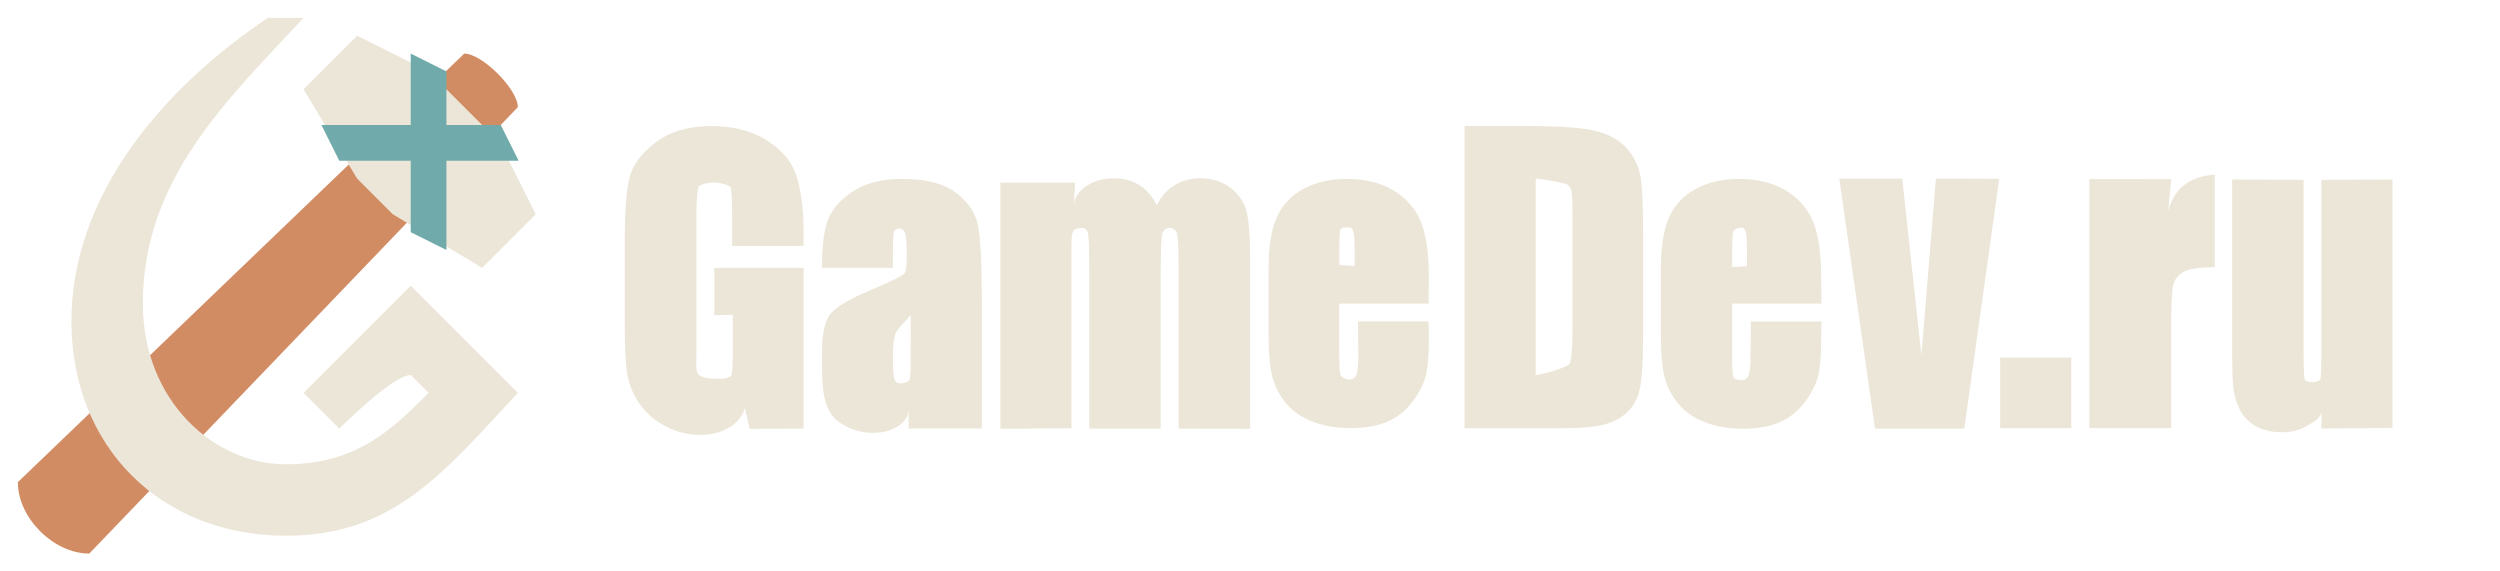 <?xml version="1.0" encoding="UTF-8" standalone="no"?>
<!-- Created with Inkscape (http://www.inkscape.org/) -->
<svg xmlns:dc="http://purl.org/dc/elements/1.1/" xmlns:cc="http://creativecommons.org/ns#" xmlns:rdf="http://www.w3.org/1999/02/22-rdf-syntax-ns#" xmlns:svg="http://www.w3.org/2000/svg" xmlns="http://www.w3.org/2000/svg" xmlns:sodipodi="http://sodipodi.sourceforge.net/DTD/sodipodi-0.dtd" xmlns:inkscape="http://www.inkscape.org/namespaces/inkscape" version="1.1" width="140" height="32" id="svg2985" inkscape:version="0.91 r13725" sodipodi:docname="gamedev_full1.svg">
  <sodipodi:namedview pagecolor="#ffffff" bordercolor="#666666" borderopacity="1" objecttolerance="10" gridtolerance="10" guidetolerance="10" inkscape:pageopacity="0" inkscape:pageshadow="2" inkscape:window-width="1258" inkscape:window-height="726" id="namedview3440" showgrid="false" inkscape:zoom="9.3" inkscape:cx="70" inkscape:cy="16" inkscape:window-x="0" inkscape:window-y="0" inkscape:window-maximized="0" inkscape:current-layer="svg2985"/>
  <defs id="defs2989"/>
  <g transform="translate(0,-1668)" id="layer3" style="display:inline">
    <path d="m 1,1695 25,-24 c 1,0 3,2 3,3 l -24,25 c -2,0 -4,-1.993 -4,-4 z" id="path3811" style="fill:#d28c64;fill-opacity:1;stroke:none;display:inline"/>
  </g>
  <g transform="translate(0,-1668)" id="layer2" style="display:inline">
    <path d="m 16,1698 c -7,0 -12,-5 -12,-12 0,-7 5.014,-12.983 11,-17 l 2,0 c -4.225,4.548 -9,9 -9,16 0,5.457 4,9 8,9 4,0 6,-2 8,-4 l -1,-1 c -1,0 -4,3 -4,3 l -2,-2 6,-6 6,6 c -4.225,4.548 -7,8 -13,8 z" id="path3807" style="fill:#ece6d8;fill-opacity:1;stroke:none"/>
  </g>
  <g transform="translate(12.375,-1678.375)" id="layer4" style="display:inline">
    <path d="m 4.625,1683.375 3,-3 4,2 4,4 2,4 -3,3 -5,-3 -2,-2 z" id="path3809" style="fill:#ece6d8;fill-opacity:1;stroke:none;display:inline"/>
  </g>
  <path d="m 18,7 c 9,0 10.042,0 10.042,0 l 1,2 L 19,9 z" id="path3082" style="fill:#70aaaa;fill-opacity:1;stroke:none"/>
  <path d="M 25,4 25,14 23,13 23,3 z" id="path3082-1" style="fill:#70aaaa;fill-opacity:1;stroke:none"/>
  <g transform="translate(0.25,-0.25)" id="text3015" style="line-height:200%;fill:#ece6d8;fill-opacity:1;stroke:none;">
    <path d="m 44.75,14.025 -4,0 0,-1.675 c 0,-0.904 -0.029,-1.445 -0.088,-1.622 -0.209,-0.177 -0.773,-0.266 -0.957,-0.266 -0.156,1.4e-5 -0.763,0.1 -0.829,0.247 C 38.808,10.855 38.75,11.452 38.75,12.25 l 0,7.777 c 0,0.705 -0.056,1.033 0.128,1.217 0.268,0.198 0.684,0.208 0.856,0.208 0.199,3e-6 0.758,0.076 0.967,-0.178 0.084,-0.204 0.084,-0.949 0.084,-1.679 l 0,-1.718 -1.034,0.025 0,-2.653 5,0 0,9 -3.018,0.014 -0.271,-1.161 c -0.133,0.461 -0.429,0.826 -0.889,1.096 -0.459,0.27 -0.998,0.405 -1.618,0.405 -0.731,0 -1.414,-0.181 -2.048,-0.544 -0.634,-0.363 -1.115,-0.811 -1.442,-1.343 -0.327,-0.533 -0.531,-1.084 -0.61,-1.654 -0.08,-0.57 -0.119,-1.423 -0.119,-2.558 l 0,-4.814 c -10e-7,-1.567 0.084,-2.715 0.253,-3.444 0.169,-0.728 0.658,-1.4 1.467,-2.014 0.81,-0.614 1.851,-0.922 3.123,-0.922 1.243,1.69e-5 2.281,0.266 3.113,0.799 0.832,0.533 1.374,1.165 1.626,1.895 C 44.568,10.736 44.75,11.774 44.75,13.12 z" id="path3020" style="line-height:200%"/>
    <path d="m 49.75,15.25 -3.97,0 0.003,-0.266 c 0.01,-1.057 0.117,-1.88 0.351,-2.471 0.234,-0.59 0.704,-1.112 1.411,-1.565 0.706,-0.453 1.613,-0.68 2.719,-0.68 1.325,1.3e-5 2.332,0.258 3.022,0.775 0.69,0.516 1.104,1.146 1.242,1.889 0.138,0.743 0.207,2.217 0.207,4.423 l 0,6.895 -4.101,0 0,-1.185 c 0.017,0.433 -0.173,0.779 -0.571,1.038 -0.398,0.259 -0.871,0.388 -1.419,0.388 -0.711,0 -1.366,-0.215 -1.964,-0.646 -0.598,-0.431 -0.897,-1.355 -0.897,-2.773 l 0,-1.094 c -10e-7,-1.047 0.159,-1.767 0.478,-2.159 0.318,-0.392 1.077,-0.837 2.276,-1.335 1.19,-0.5 1.82,-0.822 1.89,-0.966 0.07,-0.143 0.104,-0.478 0.104,-1.005 -5e-6,-0.663 -0.037,-1.075 -0.11,-1.234 -0.073,-0.159 -0.176,-0.239 -0.307,-0.239 -0.158,1.1e-5 -0.257,0.059 -0.299,0.177 -0.042,0.118 -0.062,0.54 -0.062,1.265 z m 1,2.636 c -0.346,0.42 -0.781,0.798 -0.868,1.086 -0.087,0.288 -0.13,0.726 -0.13,1.316 -5e-6,0.666 0.03,1.071 0.091,1.215 0.061,0.145 0.169,0.217 0.326,0.217 0.145,2e-6 0.461,-0.077 0.508,-0.182 0.048,-0.105 0.072,-0.476 0.072,-1.115 z" id="path3022" style="line-height:200%"/>
    <path d="m 59.952,10.477 -0.066,1.269 c 0.048,-0.462 0.293,-0.83 0.734,-1.102 0.441,-0.273 0.943,-0.409 1.503,-0.409 1.097,1.4e-5 1.901,0.504 2.41,1.512 0.214,-0.467 0.537,-0.835 0.968,-1.106 0.431,-0.27 0.913,-0.406 1.444,-0.406 0.695,1.4e-5 1.273,0.183 1.735,0.549 0.461,0.366 0.756,0.81 0.884,1.331 0.128,0.522 0.192,1.334 0.192,2.438 l 0,9.709 L 65.75,24.25 l 0,-8.923 c 0,-1.12 -0.029,-1.788 -0.086,-2.002 -0.057,-0.214 -0.27,-0.31 -0.424,-0.31 -0.163,1.1e-5 -0.337,0.094 -0.399,0.304 -0.061,0.211 -0.081,0.88 -0.092,2.008 l 0,8.923 -4,0 0,-8.701 c 0,-1.287 -0.023,-2.032 -0.07,-2.238 -0.047,-0.205 -0.2,-0.296 -0.355,-0.296 -0.105,1.1e-5 -0.336,0.023 -0.419,0.119 -0.083,0.096 -0.13,0.225 -0.14,0.387 -0.01,0.162 -0.015,0.574 -0.015,1.238 l 0,9.477 -3.978,0.025 0,-13.784 z" id="path3024" style="line-height:200%"/>
    <path d="m 79.75,17.25 -5,0 0,3 c 0,0.565 0.027,0.906 0.082,1.023 0.055,0.117 0.339,0.233 0.478,0.233 0.189,2e-6 0.321,-0.087 0.394,-0.261 0.073,-0.174 0.11,-0.572 0.11,-1.195 L 75.799,18.25 l 3.951,0 0.015,1.042 c -10e-6,0.82 -0.05,1.457 -0.15,1.911 -0.1,0.454 -0.335,0.941 -0.706,1.462 -0.371,0.521 -0.84,0.911 -1.408,1.171 -0.568,0.26 -1.273,0.39 -2.117,0.39 -0.816,0 -1.541,-0.127 -2.174,-0.382 -0.633,-0.255 -1.127,-0.607 -1.482,-1.056 -0.355,-0.449 -0.6,-0.938 -0.735,-1.469 -0.135,-0.53 -0.202,-1.291 -0.202,-2.282 l 0,-3.815 c 0,-1.17 0.152,-2.103 0.456,-2.797 0.304,-0.694 0.804,-1.227 1.499,-1.599 0.695,-0.371 1.488,-0.557 2.379,-0.557 1.085,1.3e-5 1.986,0.224 2.703,0.67 0.717,0.447 1.219,1.037 1.506,1.769 0.287,0.732 0.43,1.744 0.43,3.036 z m -4.138,-2.102 0,-0.755 c -5e-6,-0.648 -0.025,-1.044 -0.074,-1.189 -0.05,-0.145 -0.128,-0.217 -0.235,-0.217 -0.162,1.1e-5 -0.45,-0.002 -0.491,0.11 -0.041,0.111 -0.061,0.524 -0.061,1.239 l 0,0.755 z" id="path3026" style="line-height:200%"/>
    <path d="m 81.763,7.303 3.308,0 c 2.006,1.68e-5 3.379,0.1 4.119,0.301 0.74,0.2 1.306,0.534 1.698,0.999 0.392,0.466 0.636,0.977 0.731,1.533 0.095,0.556 0.143,1.622 0.143,3.198 l 0,5.782 c -1.2e-5,1.496 -0.071,2.51 -0.213,3.04 -0.142,0.53 -0.395,0.95 -0.759,1.258 -0.364,0.308 -0.803,0.521 -1.317,0.639 -0.514,0.118 -1.275,0.176 -2.283,0.176 l -5.426,0 z M 85.75,10.25 l 0,11 c 0.36,4e-6 1.787,-0.435 1.896,-0.631 0.108,-0.196 0.162,-0.827 0.162,-1.895 l 0,-6.414 c 0,-0.727 -0.019,-1.18 -0.058,-1.358 -0.039,-0.178 -0.118,-0.303 -0.239,-0.376 C 87.391,10.504 86.008,10.25 85.75,10.25 z" id="path3028" style="line-height:200%"/>
    <path d="m 101.75,17.25 -5,0 0,3.125 c 0,0.566 0.027,0.908 0.082,1.025 0.055,0.118 0.306,0.133 0.446,0.133 0.189,2e-6 0.321,-0.087 0.394,-0.261 0.073,-0.174 0.11,-0.573 0.11,-1.197 l 0.018,-1.824 3.951,0 -0.018,1.063 c -10e-6,0.822 -0.05,1.461 -0.15,1.915 -0.1,0.455 -0.335,0.943 -0.706,1.465 -0.371,0.522 -0.84,0.913 -1.408,1.173 -0.568,0.26 -1.273,0.391 -2.117,0.391 -0.816,0 -1.541,-0.128 -2.174,-0.383 -0.633,-0.256 -1.127,-0.608 -1.482,-1.058 C 93.341,22.366 93.096,21.876 92.961,21.344 92.827,20.812 92.76,20.05 92.76,19.057 l 0,-3.824 c -10e-7,-1.173 0.152,-2.108 0.456,-2.804 0.304,-0.696 0.804,-1.23 1.499,-1.602 0.695,-0.372 1.488,-0.558 2.379,-0.558 1.085,1.3e-5 1.986,0.224 2.703,0.672 0.717,0.448 1.219,1.039 1.506,1.773 0.287,0.734 0.43,1.748 0.43,3.043 z m -4.171,-2.091 0,-0.756 c -6e-6,-0.65 -0.025,-1.047 -0.074,-1.192 -0.05,-0.145 -0.128,-0.217 -0.235,-0.217 -0.162,1.1e-5 -0.417,0.1 -0.458,0.211 -0.041,0.111 -0.061,0.525 -0.061,1.242 l 0,0.756 z" id="path3030" style="line-height:200%"/>
    <path d="M 111.706,10.265 109.75,24.25 l -5,0 -2,-14 3.526,0 1.072,9.897 0.813,-9.897 z" id="path3032" style="line-height:200%"/>
    <path d="m 115.742,20.278 0,3.95 -3.983,0 0,-3.95 z" id="path3034" style="line-height:200%"/>
    <path d="m 121.334,10.28 -0.163,1.774 c 0.342,-1.263 1.209,-1.936 2.603,-2.019 l 0,5.178 c -0.864,10e-6 -1.45,0.089 -1.758,0.266 -0.308,0.177 -0.499,0.43 -0.572,0.756 -0.073,0.327 -0.11,1.14 -0.11,2.441 l 0,5.551 -4.58,0 0,-13.948 z" id="path3036" style="line-height:200%"/>
    <path d="m 133.728,10.299 0,13.915 -3.978,0.036 0,-1 c -0.02,0.418 -0.385,0.594 -0.793,0.839 -0.408,0.246 -0.876,0.368 -1.406,0.368 -0.599,0 -1.098,-0.118 -1.499,-0.354 -0.401,-0.236 -0.696,-0.549 -0.885,-0.937 -0.189,-0.389 -0.306,-0.784 -0.35,-1.185 -0.044,-0.402 -0.067,-1.191 -0.067,-2.369 l 0,-9.313 4,0.025 0,9.394 c 0,1.039 0.02,1.626 0.059,1.759 0.04,0.134 0.268,0.175 0.425,0.175 0.169,2e-6 0.423,-0.047 0.46,-0.191 0.037,-0.144 0.055,-0.759 0.055,-1.845 l 0,-9.293 z" id="path3038" style="line-height:200%"/>
  </g>
</svg>